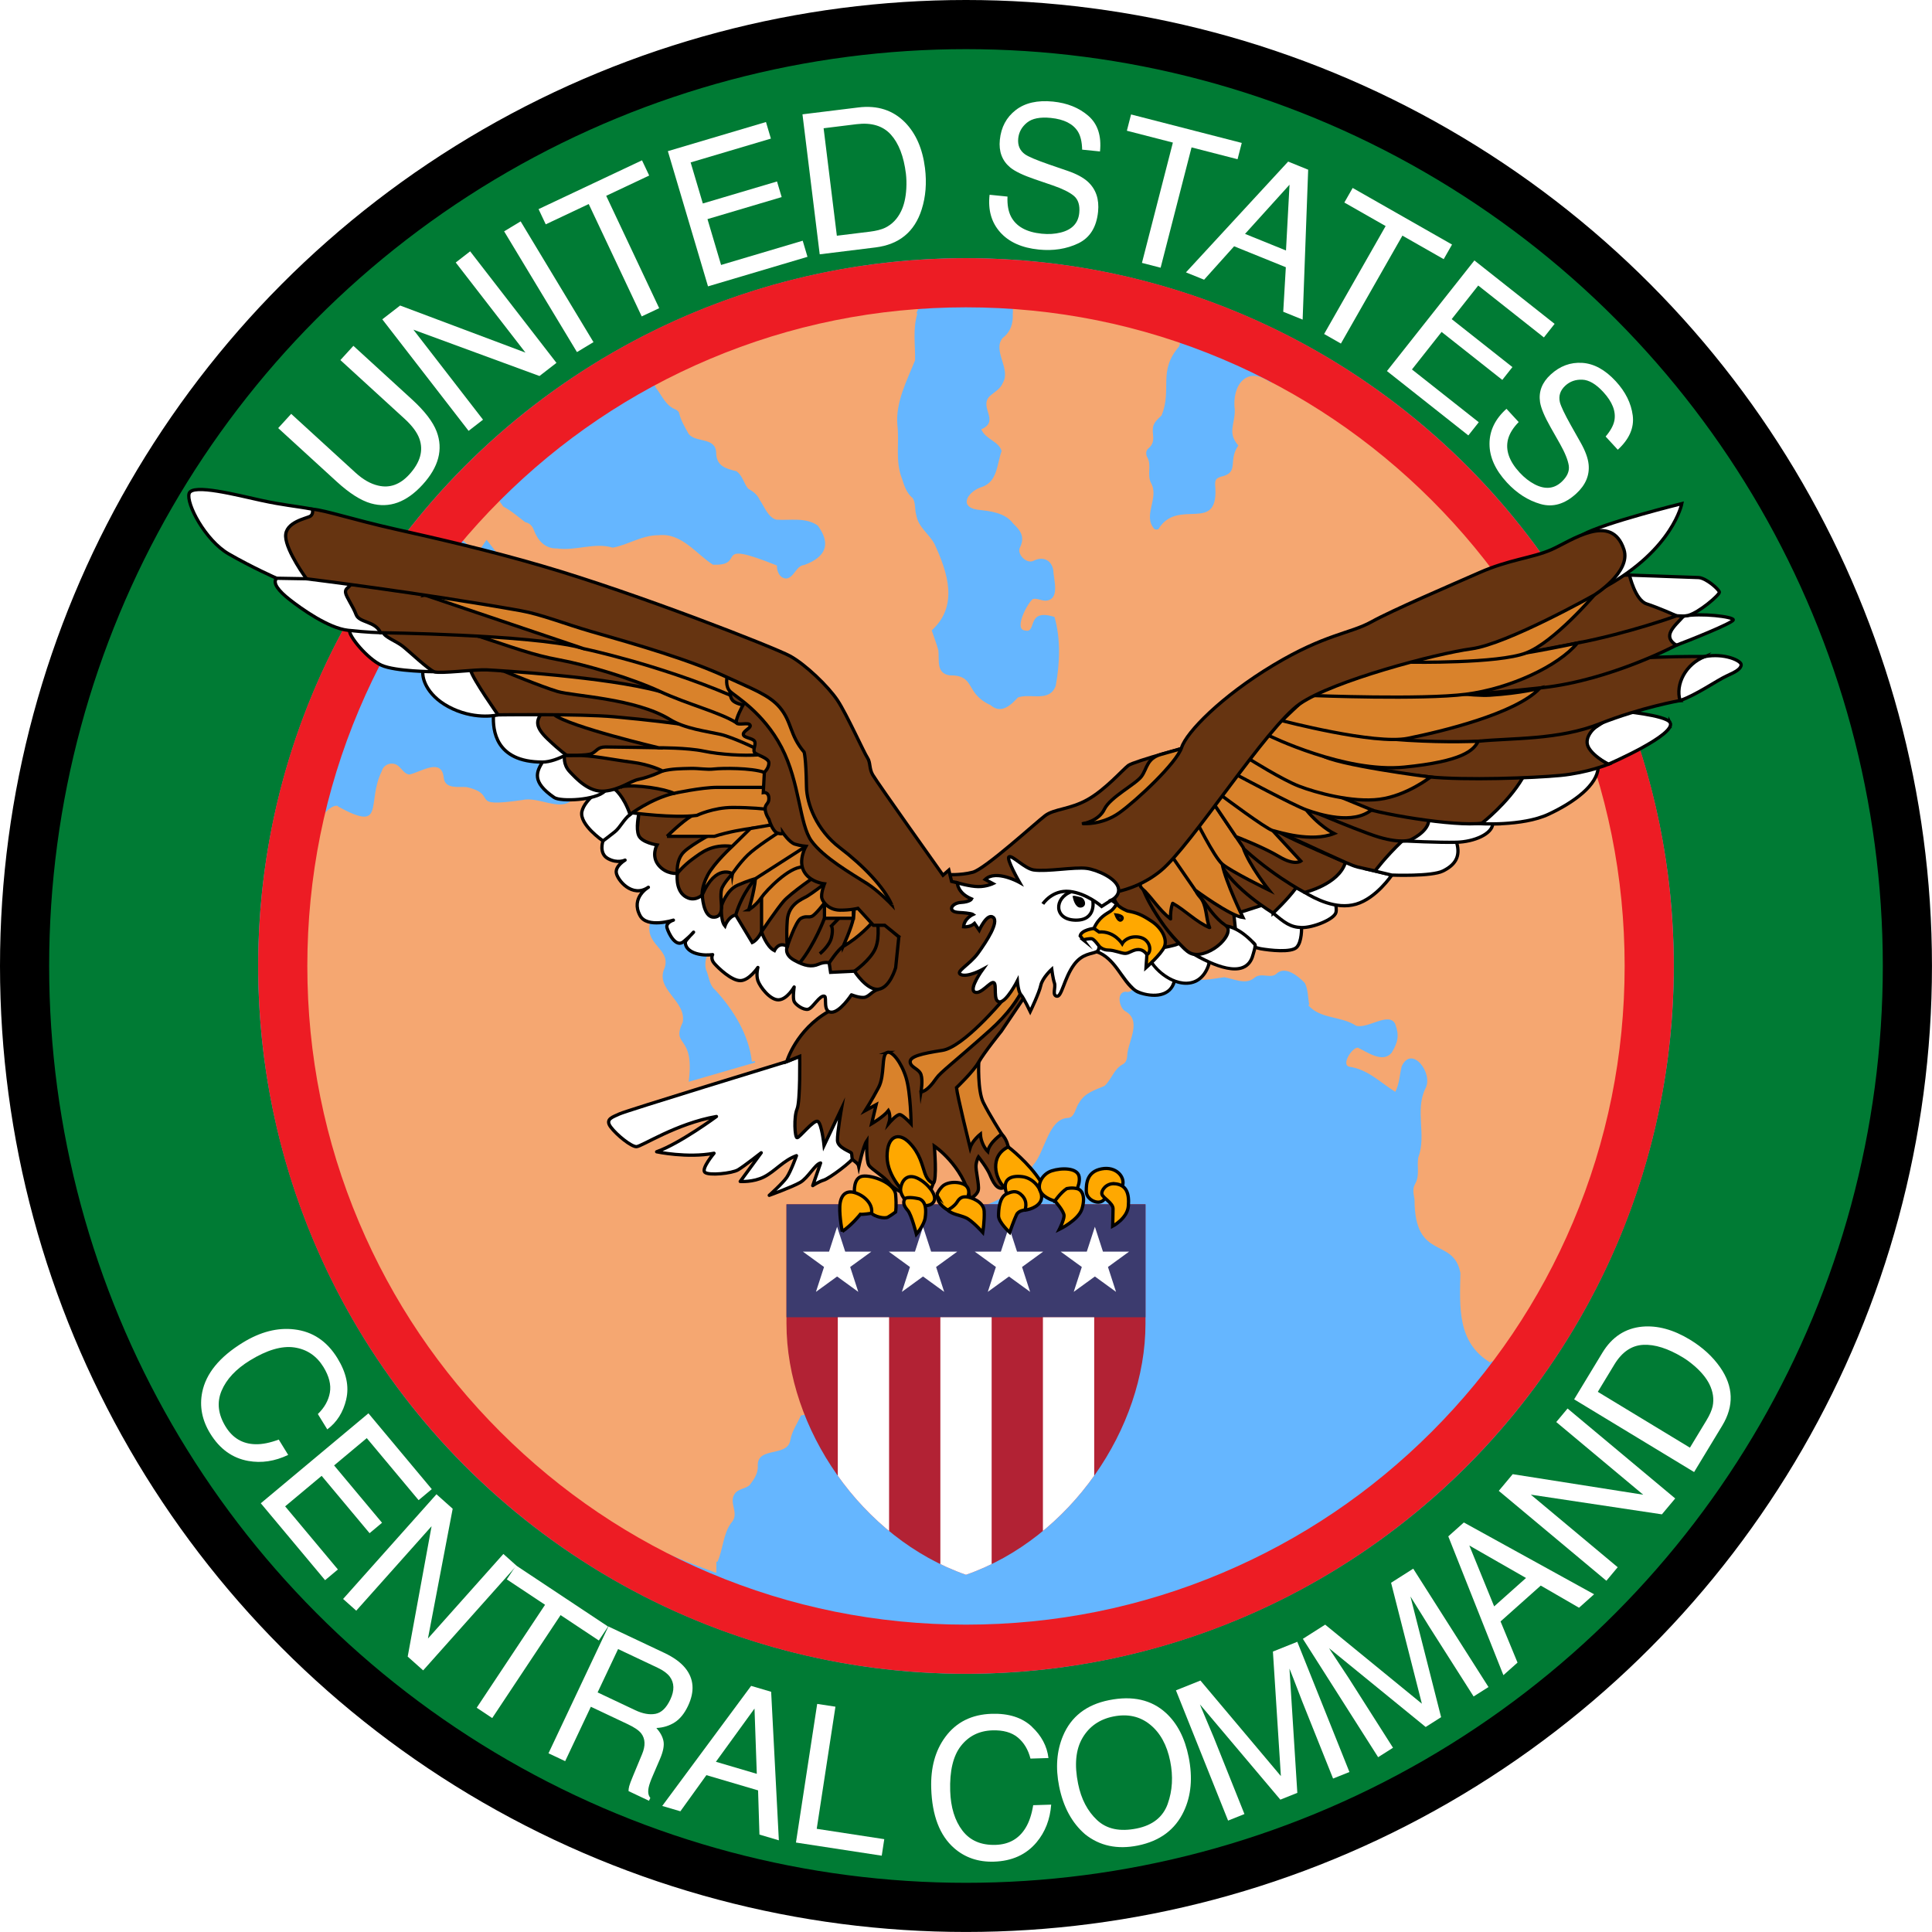 <?xml version="1.0" encoding="UTF-8"?><svg id="a" xmlns="http://www.w3.org/2000/svg" width="589.61" height="589.61" xmlns:xlink="http://www.w3.org/1999/xlink" viewBox="0 0 589.61 589.61"><defs><clipPath id="b"><path d="m349.58,367.54v36.4c0,31.97-22.97,65.57-54.78,76.65-31.81-11.08-54.78-44.68-54.78-76.65v-36.4h109.56Z" fill="none"/></clipPath><filter id="c" filterUnits="userSpaceOnUse"><feOffset dx="0" dy="2"/><feGaussianBlur result="d" stdDeviation="3"/><feFlood flood-color="#000" flood-opacity=".3"/><feComposite in2="d" operator="in"/><feComposite in="SourceGraphic"/></filter><filter id="e" filterUnits="userSpaceOnUse"><feOffset dx="0" dy="2"/><feGaussianBlur result="f" stdDeviation="3"/><feFlood flood-color="#000" flood-opacity=".3"/><feComposite in2="f" operator="in"/><feComposite in="SourceGraphic"/></filter></defs><circle cx="294.8" cy="294.8" r="287.3" fill="#007b34" stroke="#000" stroke-miterlimit="10" stroke-width="15"/><circle cx="294.8" cy="294.8" r="216.01" fill="#65b6ff"/><path d="m504.71,296.87c-1.87-45.97-41.4-173.49-116.5-185.3l-.45,5.17c-7.3-5.39-11.9.91-10.93,8.34.11,4.38-2.37,6.92,1.09,10.88-3.33,4.71.52,8.3-5.43,9.55-1.39.52-1.65.9-1.66,2.4,1.4,15.57-11.27,3.63-17.31,13.57-.24.21-1.11.15-1.25-.07-3.62-4.09,1.53-9.33-.96-13.93-1.32-2.49.1-5.24-1.02-7.62-.68-1.03-.67-2.31.13-2.96,1.32-1.07,1.66-2.38,1.49-3.97-.42-3.36.36-4.04,2.59-6.16,3.27-8.07-1.23-13.49,5.35-21.05,4.25-11.24-49.53-12.29-50.73-13.84v3.71s-.03,0-.05,0c.18,3.14-.61,5.66-3.13,7.61-3.09,3.86,2.65,9.39.11,13.62-.74,1.93-2.58,2.79-4.03,4.11-3.33,3.38,3.24,7.58-2.54,10.08,1.19,3.03,5.4,3.68,6.19,6.63-1.46,4.1-1.25,9.21-5.82,10.91-4.1,1.12-7.65,5.99-1.58,7,3.86.41,8.53.88,10.97,4.28,2.27,2.07,3.53,4.07,2.11,7.09-1.27,2.09,1.98,5.4,4.16,4.18,2.78-1.36,5.37-.22,5.92,2.84.1,2.93,2.21,9.12-2.34,9.37-1.21.04-2.76-.86-3.9-.48-1.63,1.19-5.94,9.37-2.32,9.58,3.69.99.16-6.92,8.94-4.13,1.93,6.65,1.64,14.27.37,21.05-1.95,5.12-7.72,2.15-11.52,3.52-2.19,2.41-5.19,5.17-8.36,2.34-8.05-3.66-4.34-9.19-12.59-9.09-4.07-.71-3.01-4.65-3.34-7.62-.54-1.97-1.28-3.89-2.03-6.11,8.24-7.47,4.9-17.61.85-26.35-1.7-3.17-4.94-5.08-5.56-8.83-.52-1.62-.16-3.76-1.09-5.17-1.94-1.57-2.6-3.89-3.3-6.03-2.1-5.27-.73-11-1.38-16.3-.6-6.88,2.89-13.52,5.4-19.73.09-4.84-.75-9.58.71-14.31-.13,0-.22,0-.33,0l2.22-5.42-86.38,17.94,4.75,10.3h.03s0,0,0,.01c1.78,2.32,2.93,5.31,5.84,6.46.45.2,1.03.62,1.13,1.04.55,2.35,1.77,4.37,2.93,6.44,2.14,2.79,8.27.85,8.4,5.8.08,3.91,2.78,4.8,6.17,5.57,1.87,1.29,2.26,3.74,3.58,5.34,1.52.84,2.77,1.76,3.55,3.44,1.39,2.01,2.52,5.31,5.03,6.02,4.27.3,8.95-.81,12.68,1.8,4.21,5.77,2.32,9.66-4.11,12.03-2.54.19-3.03,3.83-5.48,4.13-2.01-.02-2.96-2.16-2.87-3.96-20.55-8.26-8.84.22-19.54-.26-5.12-3.26-9.58-9.78-16.56-8.99-5.09-.06-9.43,3-14.04,3.79-5.49-1.68-11.31,1.07-17.01.24-3.67.12-5.91-2.49-7.1-5.74-.49-1.21-1.28-2-2.59-2.28-2.11-1.59-4.29-3.53-6.68-4.76l-2.03-2.84-11.98,11.89,6.21,5.03,2.7-3.94,63.55,81.07,6.6,44.54c-3.07-1.17-4.07,4-2.93,6.19.73,1.99.84,4.19,2.58,5.61,5.56,6.06,10.24,13.64,11.17,21.88.29-.07.59-.15.88-.22l.09.47-20.26,5.87c1.93-14.8-5.47-10.37-1.82-18.19,1.2-6.5-8.59-10.04-5.54-16.53,2.25-6.74-8.47-7.09-3.18-17.05-6.67-1.65-2.87-6.13-5.41-9.88-3.84-1.08-5.81-4.41-5.13-8.29-3.38-.18-4.1-4.01-4.31-6.62-1.29-1.96-4.46-3.23-4.13-5.86-1.63-1.84-2.59-3.83-1.29-6.32-2.42-.77-4.01,1.06-4.93,2.89-3.74,3.31-10.3-1.3-15.03-.14-17.23,2.48-6.75-1.57-17.01-3.95-2.52-.18-6.5.68-6.97-2.77-.56-6.32-6.9-1.88-10.42-1.07-1.43.02-2.41-1.75-3.43-2.58-1.72-1.49-4.51-.63-5.06,1.56-4.79,9.69,1.35,18.83-13.31,10.82l-.13-.22c-5.77-1.32-19.59,28.53-19.59,28.53,5.09,97.25,34.66,169.3,135.13,205.56v-3.44h.36c1.7-3.81,1.7-8.48,4.14-11.79,2.7-2.89-.72-6.01.97-8.69.96-1.83,3.46-1.67,4.74-2.95,1.3-1.75,2.6-3.52,2.43-5.96-.11-5.81,9.1-2.43,9.94-7.72.45-2.7,2.15-5.09,3.24-7.51,8.43-1.56,12.98-1.16,8.95-11.14-.49-.03-1-.07-1.52-.1-.4-4.22,3.19-6.63,3.97-10.54,2.57-6.32,2.87-17.64,7.07-22.3,14.01-5.36,25.65-15.16,39.55-20.78,5.63-2.25,9.78-6.41,12.85-11.56,3.58-3.96,4.57-13.83,10.33-14.36,2.44.07,2.5-3.15,3.7-4.65,1.69-3.03,4.82-3.87,7.74-5.14,2.11-1.93,2.82-4.98,5.31-6.44,1.6-.75,1.57-2.1,1.69-3.66.63-4.13,4.24-9.96-.66-12.69-1.84-1.02-2.82-5.81.1-5.97,1.46.45,2.44-.86,3.21-1.91.6-1.43-.89-2.58-1.53-3.83-.17.06-.45.15-.78.26-.17-.36-.31-.65-.44-.92.24-.22.43-.39.46-.42-.53-1.13-1-2.12-1.51-3.19-.02,0-.31.1-.4.13-1.6-1.17-3.08-2.23-4.53-3.31l3.65-11.81,20.56,19.87s-.03.07-.05.13c3.48,2.31,7.63,1.07,11.46.59,2.89.48,6.36,2.33,8.96.37,2.29-2.18,5.31.44,7.2-1.64,2.69-2.16,6.5,1.01,8.43,3.03,1.03,1.96.91,4.47,1.37,6.63-.12.04-.23.08-.35.12,3.69,4.32,10.1,3.29,14.62,6.29,3.51,1.08,9.97-4.36,11.93-.57,1.33,3.53.86,5.64-1.08,8.82-2.69,3.27-7.41-.19-10.28-1.54-1.61-.25-5.32,5.24-2.58,5.82,5.63.81,9.3,4.72,13.98,7.65,1.3-2.56,1.28-5.07,1.95-7.77,3.09-6.74,9.88,2.26,7.18,6.88-3.17,6.63.45,14.17-2.12,20.96-.46,2.64.5,5.53-.94,7.98-.95,1.67-.45,3.14-.2,4.78,0,19.02,11.89,11.23,14,22.47-.2,10.47-1.01,21.21,9.14,27.33.06-.14.12-.25.18-.35h10.19s41.39-72.64,39.53-118.6Z" fill="#f5a771"/><path d="m294.8,93.79c27.14,0,53.47,5.31,78.24,15.79,23.93,10.12,45.43,24.62,63.9,43.08,18.47,18.47,32.96,39.96,43.08,63.9,10.48,24.77,15.79,51.09,15.79,78.24s-5.31,53.47-15.79,78.24c-10.12,23.93-24.62,45.43-43.08,63.9-18.47,18.47-39.96,32.96-63.9,43.08-24.77,10.48-51.09,15.79-78.24,15.79s-53.47-5.31-78.24-15.79c-23.93-10.12-45.43-24.62-63.9-43.08-18.47-18.47-32.96-39.96-43.08-63.9-10.48-24.77-15.79-51.09-15.79-78.24s5.31-53.47,15.79-78.24c10.12-23.93,24.62-45.43,43.08-63.9s39.96-32.96,63.9-43.08c24.77-10.48,51.09-15.79,78.24-15.79m0-15c-119.3,0-216.01,96.71-216.01,216.01s96.71,216.01,216.01,216.01,216.01-96.71,216.01-216.01-96.71-216.01-216.01-216.01h0Z" fill="#ed1c24"/><path d="m349.58,367.54v36.4c0,31.97-22.97,65.57-54.78,76.65-31.81-11.08-54.78-44.68-54.78-76.65v-36.4h109.56Z" fill="#b22234"/><rect x="240.02" y="367.54" width="109.56" height="34.46" fill="#3c3b6e"/><polygon points="334.14 374.38 336.6 381.97 344.58 381.97 338.13 386.66 340.59 394.25 334.14 389.56 327.68 394.25 330.15 386.66 323.69 381.97 331.67 381.97 334.14 374.38" fill="#fff"/><polygon points="255.47 374.38 257.94 381.97 265.92 381.97 259.46 386.66 261.93 394.25 255.47 389.56 249.01 394.25 251.48 386.66 245.02 381.97 253.01 381.97 255.47 374.38" fill="#fff"/><polygon points="281.69 374.38 284.16 381.97 292.14 381.97 285.68 386.66 288.15 394.25 281.69 389.56 275.24 394.25 277.7 386.66 271.25 381.97 279.23 381.97 281.69 374.38" fill="#fff"/><polygon points="307.92 374.38 310.38 381.97 318.36 381.97 311.91 386.66 314.37 394.25 307.92 389.56 301.46 394.25 303.93 386.66 297.47 381.97 305.45 381.97 307.92 374.38" fill="#fff"/><g clip-path="url(#b)"><rect x="255.68" y="402" width="15.65" height="88.63" fill="#fff"/><rect x="286.98" y="402" width="15.65" height="88.63" fill="#fff"/><rect x="318.28" y="402" width="15.65" height="88.63" fill="#fff"/></g><path d="m240.11,323.97s-49.12,15.03-51.05,15.97-4.53,1.52-2.69,3.99,6.27,6.01,7.84,6.01,12.11-7.05,24.44-9.21c0,0-11.14,8.24-18.26,10.77,0,0,9.35,2,17.52.45,0,0-3.93,4.68-2.82,5.79s8.32.37,10.17-.74,7.05-5.2,7.05-5.2l-6.41,8.76s3.96.3,7.3-1.41,5.94-5.05,9.87-6.46c0,0-1.7,4.75-2.96,6.61s-5.35,5.49-5.35,5.49c0,0,6.98-2.52,9.43-3.93s4.6-5.64,6.24-5.94l-2.4,6.91s1.78-1.2,3.41-1.7,8.49-5.51,9.79-7.62-3.59-26.88-3.59-26.88l-13.59-3.24-3.94,1.6Z" fill="#fff" stroke="#000" stroke-linejoin="round"/><path d="m298.69,324.12s-.39,8.67,1.38,12.3,5.63,9.68,5.63,9.68l-3.52,7.67-3.52-3.77-4.43,3.77-6.64-25.32,11.1-4.33Z" fill="#d9822b" stroke="#000" stroke-miterlimit="10"/><path d="m252.85,308.69c-9.92,5.64-12.74,15.28-12.74,15.28l3.94-1.6s.23,13.67-.8,16.09-.7,8.68,0,8.75,5.11-5.62,6.32-4.98,1.92,7.34,1.92,7.34l5.3-11.17s-1.28,7.34-1.21,9.64,4.09,3.38,4.28,3.9,0,1.66.51,2.11,1.53,1,1.72,1.97c0,0,1.34-6.25,2.43-7.85,0,0-.19,6.07.64,7.41s4.79,3.51,6.19,5.49,5.14,3.37,5.14,3.37c0,0,7.09-2.63,8.32-3.35s.33-11.33.33-11.33c0,0,8.6,5.81,10.92,16.07,0,0,2.19-1.06,2.5-2.69s-.88-6.07-.69-7.63.74-2.44.74-2.44c0,0,2.58,3.25,3.45,5.32s2.24,5.19,4.47,3.97,1.16-12.36,1.16-12.36c0,0-.39-2.3-1.99-3.9,0,0-3.73,2.45-4.26,5.33,0,0-2.04-2.01-2.24-5.31,0,0-2.47,1.96-3.14,4.16,0,0-3.96-16-4.16-18.35,0,0,5.18-4.94,6.78-7.8s6.92-9.46,6.92-9.46l58.93-87.32s-18.51,4.97-20.21,6.27-6.95,7.34-12.37,10.39-10.22,2.82-12.99,4.91-18.28,16.26-22.08,17.27-8.15.72-8.15.72l-26.86,10.99-9.04,30.79Z" fill="#663411" stroke="#000" stroke-miterlimit="10"/><path d="m270.72,321.19c-1.83.76-.59,6.9-2.61,10.71s-4.06,7.04-4.06,7.04l3.34-1.82-1.39,5.84s3.63-2.12,5.13-4.02c0,0,.85,1.57.14,3.86,0,0,2.39-2.78,3.36-2.65s3.42,2.81,3.42,2.81c0,0-.11-9.52-1.55-14.15s-4.3-8.24-5.78-7.62Z" fill="#d9822b" stroke="#000" stroke-miterlimit="10"/><path d="m281.07,333.26s.63-3.5,0-5.32-3.16-2.13-3.3-3.82,3.4-2.57,9.82-3.57,18.11-14.96,18.11-14.96l3.96-9.95,4.38.74s-.69,8.03-11.95,18.07-15.02,12.73-16.33,14.61-3,3.94-4.69,4.19Z" fill="#d9822b" stroke="#000" stroke-miterlimit="10"/><path d="m330.64,251.34s4.66-.76,6.41-4.41,9.56-7.59,11.31-9.99,1.56-5.45,5.91-6.7,10.28-2.89,10.28-2.89l-17.87,28.56-16.04-4.56Z" fill="#d9822b" stroke="#000" stroke-miterlimit="10"/><path d="m276.5,364.45s-5.78-5.2-5.78-11.55,3.58-7.51,6.82-4.16,3.81,6.7,4.74,9.36,2.54,3,2.54,3l-1.5,4.04-6.82-.69Z" fill="#ffa800" stroke="#000" stroke-miterlimit="10"/><path d="m306.54,362.37c-2.89-2.66-4.62-9.59,1.16-12.36,0,0,6.35,4.85,9.94,10.63s-11.09,1.73-11.09,1.73Z" fill="#ffa800" stroke="#000" stroke-miterlimit="10"/><path d="m260.76,363.94s-.42-4.57,2.49-4.99,9.77,2.08,10.08,5.61,0,5.3,0,5.3c0,0-1.29.99-2.34,1.58s-4.09-.17-5.01-1.17-5.23-6.33-5.23-6.33Z" fill="#ffa800" stroke="#000" stroke-miterlimit="10"/><path d="m257.04,375.84s-.86-4.29-.75-7.56,1.66-5.13,4.47-4.34,5.7,3.34,5.23,6.33c0,0-2.73.42-3.43.31,0,0-2.47,3.16-5.52,5.25Z" fill="#ffa800" stroke="#000" stroke-miterlimit="10"/><path d="m276.07,365.97s-1.29-1.55-1.23-3,1.07-4.4,3.97-3.81,7.29,4.99,6.27,7.35-5.36,1.13-5.36,1.13l-3.65-1.66Z" fill="#ffa800" stroke="#000" stroke-miterlimit="10"/><path d="m280.58,365.87c2.09.86,2.09,3.52,1.77,5.78s-2.68,5-2.68,5c0,0-1.5-5.95-2.63-7.24s-1.55-2.36-.97-3.43,4.5-.11,4.5-.11Z" fill="#ffa800" stroke="#000" stroke-miterlimit="10"/><path d="m286.03,364.93c0,2.69,3.24,4.37,3.24,4.37,0,0,4.14-1.81,5.08-2.66s1.94-2.81.78-4.43-5.85-2-7.68,0-1.41,2.73-1.41,2.73Z" fill="#ffa800" stroke="#000" stroke-miterlimit="10"/><path d="m289.26,369.3s2.04-1.13,2.84-2.47,1.68-1.71,3.01-1.55,5.08,1.45,5.24,4.34-.43,6.49-.43,6.49c0,0-3.24-3.61-5.11-4.46s-4.33-1.06-5.56-2.35Z" fill="#ffa800" stroke="#000" stroke-miterlimit="10"/><path d="m307.22,364.34c.67,1.94,3.7,5.13,5.57,4.96s4.97-1.43,5.09-3.83-2.3-5.94-5.94-6.38-6.24.89-4.72,5.25Z" fill="#ffa800" stroke="#000" stroke-miterlimit="10"/><path d="m311.88,364.82c1.98,1.98.91,4.47.91,4.47,0,0-1.88.08-2.54,1.38s-2.12,5.43-2.12,5.43c0,0-3.39-3.06-3.39-5.05s.24-5.69,2.48-6.72,3.39-.79,4.66.48Z" fill="#ffa800" stroke="#000" stroke-miterlimit="10"/><path d="m321.94,366.52s-3.16-.74-4.36-2.82.42-5.42,3.39-6.38,7.87-.99,8.36,1.78-1.94,6.16-1.94,6.16l-5.45,1.28Z" fill="#ffa800" stroke="#000" stroke-miterlimit="10"/><path d="m325.51,362.76c-1.88,1.27-3.57,3.76-3.57,3.76,0,0,2.85,3.15,2.79,4.54s-1.44,4.12-1.44,4.12c0,0,5.8-2.79,6.89-6.21s.26-5.78-1.44-6.21-3.22,0-3.22,0Z" fill="#ffa800" stroke="#000" stroke-miterlimit="10"/><path d="m337.14,365.79s-.55,1.09-2,1.09-3.63-1.21-3.63-3.45.18-5.85,4.66-6.71,7.21,2.48,6.42,5.08-5.45,3.99-5.45,3.99Z" fill="#ffa800" stroke="#000" stroke-miterlimit="10"/><path d="m340.17,361.25c-2.55-.21-4.18,2.06-3.88,3.21s3.39,2.66,3.39,4.42-.12,5.33-.12,5.33c0,0,4.48-2.36,4.79-6.12s-.48-6.54-4.18-6.85Z" fill="#ffa800" stroke="#000" stroke-miterlimit="10"/><path d="m184.02,256.63s-1.38,3.82,1.54,5.41,5.2.45,5.2.45c0,0-2.98,1.74-2.68,3.87s4.84,7.84,9.79,4.42c0,0-5.5,3.13-2.54,8.64,2.13,3.97,10.18,1.39,10.18,1.39,0,0-2.43.7-1.94,2.38s2.68,6.16,5.06,4.17,3.03-2.88,3.03-2.88c0,0-2.33,2.38-2.48,2.98s.15,3.18,4.87,3.87c1.69.25,3.43,0,3.43,0,0,0-.74,1.24.5,2.68s5.3,5.31,7.99,5.26,5.32-4.02,5.32-4.02c0,0-.6,2.19,0,4.02s3.71,5.96,6.32,5.86,4.75-3.92,4.75-3.92c0,0-.5,3.38,0,4.42s2.83,2.68,4.25,2.38,3.63-4.52,5.03-3.97c.76.3-.59,4.77,2.05,4.87s6.16-5.31,6.16-5.31c0,0,2.28.94,3.82.79s2.44-1.96,4.47-2.49l-16.5-18.56-59.58-39.24-8.01,12.54Z" fill="#fff" stroke="#000" stroke-linejoin="round"/><path d="m194.93,248.56s-.94,4.25,0,6.42,5.58,2.88,5.58,2.88c0,0-1.88,3.29.47,6.17s5.73,2.52,5.73,2.52c0,0-.68,4.88,2.26,6.94s5.35-.39,5.35-.39c0,0,.23,6.55,3.28,6.79s2.61-3.54,2.61-3.54c0,0-.44,4.48,1.03,6.24,0,0,1-2.88,3.29-3.35l5.05,8.4s1.55-.64,2.83-3.29c0,0,1.46,4.52,3.92,5.75,0,0,1.34-2.96,3.93-1.24,0,0-1.17,2.36,2.12,4.18s5.34,2.11,7.4,1.23,3.27-.41,3.27-.41l.43,2.88,7.28-.35s3.83,5.96,7.34,5.51,5.24-6.58,5.24-6.58l.97-9.42-46.81-40.39-32.99-.46.42,3.52Z" fill="#663411" stroke="#000" stroke-miterlimit="10"/><path d="m230.54,268.17s-3.97,4.18-6.01,11.07" fill="none" stroke="#000" stroke-miterlimit="10"/><path d="m251.61,280.24s-2.97,8.02-7.56,13.63" fill="none" stroke="#000" stroke-miterlimit="10"/><path d="m250.19,291.07s2.92-2.34,3.55-4.93,0-3.56,0-3.56l2.28-2.34" fill="none" stroke="#000" stroke-miterlimit="10"/><path d="m260.77,296.39s4.87-3.37,6.4-6.98.48-9.16.48-9.16" fill="none" stroke="#000" stroke-miterlimit="10"/><path d="m253.05,293.86s2.67-4.05,4.22-5" fill="#663411" stroke="#000" stroke-miterlimit="10"/><path d="m251.61,269.74s-3.8,2.9-5.28,3.77-5.72,2.34-6.07,7.37,0,7.98,0,7.98c0,0,2.54-7.68,4.13-8.58s2.3-.17,3.4-.65,3.82-4.06,3.82-4.06l1.44-3.88-1.44-1.95Z" fill="#d9822b" stroke="#000" stroke-miterlimit="10"/><path d="m232.41,270.64v13.7s4.64-6.85,6.72-9.28,10.41-8.16,10.41-8.16l-6.42-5.2-10.71,8.93Z" fill="#d9822b" stroke="#000" stroke-miterlimit="10"/><path d="m228.5,277.65s2.05-1.15,3.81-3.66,8.48-9.35,12.53-9.38,1.44-8.45,1.44-8.45c0,0-15.35,7.73-15.74,12s-2.04,9.49-2.04,9.49Z" fill="#d9822b" stroke="#000" stroke-miterlimit="10"/><path d="m223.52,266.62s-2.88,3.12-3.31,4.79,0,4.93,0,4.93c0,0,1.52-4.71,4.88-6.18s5.45-2,5.45-2l15.39-9.88-6.16-8.15-14.9,8.4-1.35,8.1Z" fill="#d9822b" stroke="#000" stroke-miterlimit="10"/><path d="m206.71,266.55s-.5-4.06,2-6.55,10.76-6.78,10.76-6.78l11.07-1.87s-.82,7.71-7.1,6.94-9.44,1.95-12.17,3.94-4.57,4.33-4.57,4.33Z" fill="#d9822b" stroke="#000" stroke-miterlimit="10"/><path d="m203.56,255.24s4.54-4.51,7.49-6.23,13.95-6.07,13.95-6.07c0,0,18.72.33,10.49,9.28,0,0-8.86.29-17.51,3.02h-14.43Z" fill="#d9822b" stroke="#000" stroke-miterlimit="10"/><path d="m214.32,273.1s-.31-2.26,1.64-6,7.49-8.81,7.49-8.81l5.54-5.44,8.6-1.5-.29,2.92s-6.53,4.17-9.1,6.67-4.68,5.69-4.68,5.69c0,0-5.01-3.18-9.2,6.47Z" fill="#d9822b" stroke="#000" stroke-miterlimit="10"/><path d="m192.98,248.06s12.62,1.72,19.67.78c0,0,5.02-2.42,10.95-2.42s9.91.5,9.91.5l4.8-3.15-7.92-7.02-29.33,2.42-8.07,8.89Z" fill="#d9822b" stroke="#000" stroke-miterlimit="10"/><path d="m257.28,288.86s2.62-5.77,3.15-8.62-.45-8.95,4.88-3.15.67,4.67.67,4.67c0,0-3.74,4.29-8.7,7.09Z" fill="#d9822b" stroke="#000" stroke-miterlimit="10"/><rect x="251.61" y="275.56" width="8.82" height="4.68" fill="#d9822b" stroke="#000" stroke-miterlimit="10"/><path d="m184.02,256.63s-7.27-4.98-6.44-8.94,7.33-7.96,7.33-7.96l8.54,1.66s.79,5.67-1.16,7.17-2.98,3.93-4.68,5.31-3.59,2.76-3.59,2.76Z" fill="#fff" stroke="#000" stroke-miterlimit="10"/><path d="m187.6,240.83s2.74,2.03,4.68,7.73c0,0,6.26-4.76,13.37-6.46s-3.44-6.82-3.44-6.82c0,0-13.58,1.29-14.61,5.55Z" fill="#663411" stroke="#000" stroke-miterlimit="10"/><path d="m189.67,240.07c4.38-.76,13.37.7,15.99,2.04,0,0,8.39-1.82,13.25-1.82s14.11,0,14.11,0l2.61-5.28s-25.05-6.38-34.04-2.13-11.91,7.2-11.91,7.2Z" fill="#d9822b" stroke="#000" stroke-miterlimit="10"/><path d="m165.54,232.57c-1.72,2.89-3.46,5.98,3.58,10.81,1.98,1.35,12.84.83,15.43-1.94s-10.27-14.04-10.27-14.04l-8.74,5.17Z" fill="#fff" stroke="#000" stroke-miterlimit="10"/><path d="m172.3,230.61s-.55,2.64,1.57,4.88,5.94,6.4,10.68,5.94,7.76-3.03,10.26-3.56c3.8-.8,7.4-2.6,7.4-2.6l-3.66-9.86-26.25,5.19Z" fill="#663411" stroke="#000" stroke-miterlimit="10"/><path d="m233.26,235.71c-3.98-1.41-12.88-1.31-15.3-1.03s-4.45-.24-7.33-.17-5.56.09-8.42.78c0,0-3.74-1.99-9.52-2.71s-12.09-2.16-17.58-2.06l20.39-9.93,40.47,7.56,2.34,7.56h-5.05Z" fill="#d9822b" stroke="#000" stroke-miterlimit="10"/><path d="m150.59,218.4c-.18,4.21.44,14.17,14.95,14.17,4.73,0,10.84-4.35,10.84-4.35l-13.62-16.64-12.17,6.82Z" fill="#fff" stroke="#000" stroke-miterlimit="10"/><path d="m164.97,218.1c-1.26,1.99-1.64,3.81,2.21,7.47s5.74,4.91,5.74,4.91c0,0,6.24.19,7.69-.5s1.77-2.02,4.16-2.02,16.26.24,16.26.24l-19.98-17.39-16.08,7.28Z" fill="#663411" stroke="#000" stroke-miterlimit="10"/><path d="m169.12,218.13c4.86,3.7,31.91,10.08,31.91,10.08,0,0,8.64-.05,13.74,1.02s12.22,1.47,16.64,1.14-1.89-6.95-1.89-6.95l-37.89-7.69-22.52,2.39Z" fill="#d9822b" stroke="#000" stroke-miterlimit="10"/><path d="m129.06,204.91c-.33,2.43,1.59,7.96,9.11,11.42s13.84,1.83,13.84,1.83l-5.19-19.36-17.76,6.11Z" fill="#fff" stroke="#000" stroke-miterlimit="10"/><path d="m143.65,204.61c.71,2.74,8.35,13.55,8.35,13.55,0,0,25.05-.34,35.46.59s19.57,2.14,19.57,2.14l-25.27-22.09-38.12,5.81Z" fill="#663411" stroke="#000" stroke-miterlimit="10"/><path d="m153.55,204.73s11.73,4.86,16.6,6.3,23.89,2.09,34.33,8.56c4.51,2.79,11.26,3.6,15.32,4.51s12.61,5.14,12.61,5.14l-1.32-11.19-44.63-16.02-32.91,2.71Z" fill="#d9822b" stroke="#000" stroke-miterlimit="10"/><path d="m106.68,192.4c-.25,1.77,5.47,8.67,9.71,10.61s16.14,1.99,16.14,1.99l-6.94-17.17-18.92,4.56Z" fill="#fff" stroke="#000" stroke-miterlimit="10"/><path d="m117.01,193.1c.35,1.28,3.87,2.56,5.8,4.05s7.92,7.2,9.71,7.86,12.55-.76,16.05-.58,36.58,2.13,52.75,6.56-7.16-7.43-7.16-7.43l-53.99-14.18-23.17,3.72Z" fill="#663411" stroke="#000" stroke-miterlimit="10"/><path d="m146.02,194.15c10.33,3.33,16.36,5.72,24.54,7.21s22.29,5.68,30.78,9.63,18.49,6.45,23.44,9.61l7.64-13.22-72.84-19.11-13.55,5.89Z" fill="#d9822b" stroke="#000" stroke-miterlimit="10"/><path d="m84.41,176.47c-1.33,1.44.6,3.86,4.02,6.54s11.78,8.7,17.8,9.35,9.91.73,9.91.73v-10l-6.41-10.65-25.31,4.02Z" fill="#fff" stroke="#000" stroke-miterlimit="10"/><path d="m107.01,178.38c-.73,1.16-1.72,1.2-1.55,2.49s2.27,4.12,3.22,6.69,5.83,1.89,7.46,5.53c0,0,45.75.6,60.94,4.53l-22.76-19.56-47.31.32Z" fill="#663411" stroke="#000" stroke-miterlimit="10"/><path d="m129.72,181.62l48.37,16.34s22.43,4.7,44.79,14.2l2.69-7.53-73.66-26.56-22.2,3.56Z" fill="#d9822b" stroke="#000" stroke-miterlimit="10"/><path d="m274.63,286.14l-4.63-3.76h-3.46l-4.71-5.17s-2.36.6-5.52.55-5.02-2.16-5.47-3.56.77-4.47.77-4.47c0,0-4.46-.46-6.28-3.85s.61-7.6.61-7.6c0,0-1.67-.15-3.34-.66s-3.71-3.5-3.71-3.5c0,0,.05.67-1.58.13s-2.66-4.25-2.66-4.25c0,0-1.06-1.54-1.14-3.09s1.14-1.54,1.14-3.17c0-2.2-1.71-1.87-1.71-1.87l.33-6.18s1.38-1.22,1.38-2.84-3.82-2.36-4.39-3.25.57-2.44,0-3.41-3.41-.98-3.41-2.11,2.6-1.95,2.03-2.84-3.58.24-4.1-.65,1.99-5.45,1.99-5.45c0,0-2.28-.41-3.17-1.38s-.81-2.78-.81-2.78l6.61,1.3,35.19,38.48,8.35,22.75" fill="#663411" stroke="#000" stroke-miterlimit="10"/><path d="m264.52,269.6c-4.79-3.05-13.18-7.86-16.88-12.95s-3.51-17.79-9.13-28.56-14.22-15.61-15.72-17.11-.91-4.31-.91-4.31l21.27,6.9,25.46,49.28,3.54,13.25s-4.04-4.22-7.61-6.5Z" fill="#d9822b" stroke="#000" stroke-miterlimit="10"/><path d="m95.34,155.39c-5.35-1-8.59-1.16-15.7-2.7s-20.95-5.18-21.92-2.1,4.93,14.32,12.05,18.44,14.64,7.44,14.64,7.44l9.12.16,4.47-16.58-2.66-4.66Z" fill="#fff" stroke="#000" stroke-miterlimit="10"/><path d="m272.13,276.1c-2.28-5.27-8.7-11.98-15.82-17.39s-10.11-13.42-10.19-18.62c-.14-8.96-.72-10.56-.72-10.56-4.48-5.28-3.66-9.14-7.42-13.63-3.23-3.85-8.59-5.72-16.11-9.22-11.61-5.41-27.23-9.86-41.53-13.98-7.81-2.25-15.14-5.21-21.43-6.33-30.71-5.47-65.38-9.74-65.38-9.74,0,0-6.12-8.31-6.35-12.85s6.57-5.59,7.56-6.27.6-2.12.6-2.12c4.16.38,12.22,3.15,25.25,6.08s28.41,6.44,44.95,11.27c28.98,8.46,70.88,24.91,75.55,27.46s11.68,9.27,14.5,13.53,8.1,16,9.12,17.5.48,3.28,1.63,5.24c1.63,2.77,21.45,30.63,21.45,30.63l1.78-1.56.84,3.45,1.76.43,7.08,4.07" fill="#663411" stroke="#000" stroke-miterlimit="10"/><path d="m377.02,283.52s1.55-3.61,3.7-4.27,7.81-.6,7.81-.6l-4.73-7.38-10.8-13.49-11,12.87,10.19,13.6,4.84-.73Z" fill="#663411" stroke="#000" stroke-miterlimit="10"/><path d="m334.69,290.43c5.75,1.98,7.45,8.61,11.99,11.99,4.17,1.96,10.69,2.37,11.81-3.32,1.33-4.38-14.14-15.97-18.41-13.64-1.92.53-7.18,2.79-5.31,5.14" fill="#fff"/><path d="m334.55,290.91c2.76.98,4.67,3.2,6.34,5.51s3.13,4.77,5.4,6.34c.96.67,2.35.99,3.48,1.21s2.41.34,3.61.2c2.36-.27,4.38-1.53,5.25-3.81.3-.77.51-1.61.36-2.43-.13-.71-.45-1.38-.82-1.99-1.02-1.71-2.48-3.18-3.96-4.5-1.73-1.55-3.62-2.94-5.61-4.14-1.72-1.03-3.58-2-5.55-2.45-.73-.17-1.49-.27-2.24-.15s-1.45.43-2.11.69c-1.12.44-2.22.96-3.19,1.68-.78.58-1.62,1.39-1.65,2.43-.02.49.17.96.46,1.35.38.51,1.25,0,.86-.5-1.34-1.78,2.21-3.34,3.42-3.85,1.3-.55,2.49-1.02,3.91-.74,1.76.35,3.42,1.17,4.97,2.05,1.87,1.06,3.63,2.31,5.28,3.69,1.47,1.24,2.91,2.59,4.03,4.16.66.92,1.46,2.16,1.2,3.3s-.7,2.19-1.6,2.97c-.78.68-1.8,1.05-2.81,1.21-2.11.33-4.65-.11-6.54-1.1-.61-.32-1.15-.92-1.63-1.41-.5-.52-.97-1.08-1.42-1.65-.91-1.17-1.74-2.41-2.63-3.6-1.74-2.34-3.74-4.44-6.55-5.44-.61-.22-.87.75-.27.96h0Z"/><path d="m349.67,289.76c2.04,8.5,15.61,15.84,19.29,4.51.41-7.93-9.73-10.97-15.93-7.97-1.28.52-4.8,2.34-4.03,3.71" fill="#fff"/><path d="m349.18,289.89c.89,3.6,3.51,6.71,6.6,8.67,2.81,1.78,6.57,2.83,9.67,1.15,1.65-.89,2.81-2.44,3.53-4.14.22-.52.46-1.04.47-1.61,0-.53-.03-1.06-.12-1.58-.15-.93-.47-1.83-.93-2.64-1.95-3.44-6.13-5.02-9.91-5.07-2.19-.03-4.22.5-6.2,1.41-1.34.62-4.71,2.22-3.75,4.19.28.58,1.15.07.86-.5s.83-1.32,1.19-1.57c.72-.51,1.5-.94,2.3-1.29,1.59-.71,3.2-1.17,4.96-1.22,3.37-.1,7.23,1.06,9.26,3.92.93,1.3,1.75,3.43,1.17,5.02s-1.53,3.1-2.97,4.02c-2.59,1.65-5.88.89-8.39-.53-3.18-1.8-5.92-4.87-6.81-8.47-.15-.62-1.12-.36-.96.27h0Z"/><path d="m339.82,273.43c1.31,4.79,7.59,16.58,13.27,16.08,2.08-.3,6.7-1.17,6.6-1.72,1.11-8.6-17.42-30.88-20.12-13.68" fill="#663411"/><path d="m339.34,273.57c.67,2.41,1.8,4.73,3.02,6.91,1.43,2.55,3.12,5.07,5.28,7.07,1.75,1.61,3.76,2.74,6.18,2.35,1.44-.23,2.88-.49,4.29-.87.74-.19,1.95-.38,2.08-1.28.24-1.73-.3-3.59-.9-5.19-.78-2.09-1.86-4.06-3.09-5.91s-2.75-3.76-4.42-5.38c-1.41-1.37-3-2.65-4.82-3.42-1.43-.61-3.05-.86-4.49-.15-1.66.82-2.52,2.69-2.99,4.39-.17.62-.3,1.25-.4,1.89s.86.9.96.27c.29-1.8.76-3.92,2.2-5.19.99-.87,2.31-.93,3.53-.58,1.63.48,3.08,1.52,4.34,2.62,1.6,1.39,3.01,2.99,4.27,4.69s2.38,3.54,3.28,5.47c.74,1.58,1.38,3.3,1.54,5.05.03.37.04.73.02,1.1,0,.08-.02.15-.02.23,0,.27-.04-.01.03-.01.06,0,.02,0-.04,0-.05,0-.16.08-.22.1-1.12.47-2.41.67-3.59.89-1.06.2-2.24.55-3.33.35s-1.98-.74-2.81-1.37c-2.12-1.61-3.74-3.88-5.13-6.12s-2.53-4.48-3.4-6.89c-.15-.42-.29-.85-.41-1.29-.17-.62-1.14-.36-.96.27h0Z"/><path d="m377.02,283.52c.5,3.27,4.94,5.52,7.69,6.01s9.37,1.25,11.01-.44,1.49-6.02,1.49-6.02l-10.09-7.45-10.57,3.42.47,4.48Z" fill="#fff" stroke="#000" stroke-miterlimit="10"/><path d="m388.53,278.64c3.48,2.95,5.26,4.33,8.68,4.43s10-2.5,10.51-4.64-1.58-7.09-1.58-7.09l-11.99-2.55-5.62,9.85Z" fill="#fff" stroke="#000" stroke-miterlimit="10"/><path d="m398.16,272.35c3.08,1.84,9.51,5.36,15.68,3.58s10.92-8.88,10.92-8.88l-5.09-1.26-11.54-7.57-9.97,14.12Z" fill="#fff" stroke="#000" stroke-miterlimit="10"/><path d="m444.51,257.04c1.37,4.53-.62,7.01-4.12,8.76s-15.63,1.26-15.63,1.26l-7.81-1.86,12.46-14.26,15.1,6.11Z" fill="#fff" stroke="#000" stroke-miterlimit="10"/><path d="m455.56,251.42c-.21,3.08-5.63,5.48-11.05,5.62s-15.91-.39-15.91-.39l9.87-11.97,17.09,6.74Z" fill="#fff" stroke="#000" stroke-miterlimit="10"/><path d="m487.73,234.31c-.32,5.16-6.91,10.31-15.08,14.15s-21.52,2.88-21.52,2.88l6.49-19.54,30.11,2.51Z" fill="#fff" stroke="#000" stroke-miterlimit="10"/><path d="m509.68,220.48c2.12,3.69-18.85,12.75-18.85,12.75l-11.43-6.37,15.14-9.88s13.83,1.24,15.14,3.5Z" fill="#fff" stroke="#000" stroke-miterlimit="10"/><path d="m512.72,213.79c4.85-1.62,11.37-6.22,14.26-7.52s4.39-2.2,4.39-3.43-5.1-3.58-11.06-2.48-11.73,8.31-11.73,8.31l4.14,5.12Z" fill="#fff" stroke="#000" stroke-miterlimit="10"/><path d="m511.56,196.92c2.99-1.09,17.34-6.79,17.4-7.75s-9.85-2.15-15.15-1.15-7.65,7.06-7.65,7.06l5.39,1.84Z" fill="#fff" stroke="#000" stroke-miterlimit="10"/><path d="m497.28,175.51s18.78.68,21.05.75,6.32,3.64,6.39,4.46-6.24,6.26-9.55,7.1-22.65,0-22.65,0l4.77-12.31Z" fill="#fff" stroke="#000" stroke-miterlimit="10"/><path d="m382.38,291.43c.25-1.03.69-2.03.67-3.1-2.3-2.61-6.09-5.76-9.77-5.81-4.63,1.4-5.05,7.58-10.34,7.8,0,0,16.99,11.27,19.44,1.11Z" fill="#fff"/><path d="m382.86,291.56c.16-.63.38-1.24.52-1.87.11-.48.32-1.21.06-1.67-.23-.41-.7-.78-1.03-1.11-.41-.42-.84-.82-1.28-1.2-1.7-1.48-3.67-2.82-5.87-3.41-.94-.25-1.86-.41-2.77-.02-.76.32-1.43.78-2.04,1.34-1.15,1.05-1.99,2.38-2.98,3.57-1.19,1.44-2.59,2.52-4.53,2.62-.5.03-.67.65-.25.93,1.97,1.3,4.09,2.42,6.24,3.36,1.74.76,3.54,1.43,5.42,1.8,1.64.32,3.44.45,5.03-.14,1.88-.7,3.01-2.3,3.48-4.2.16-.62-.81-.89-.96-.27-1.9,7.64-12.56,2.17-16.71-.2-.67-.39-1.35-.78-1.99-1.21l-.25.93c1.42-.08,2.7-.56,3.81-1.46s1.84-1.98,2.66-3.05,1.7-2.15,2.89-2.82c.29-.17.64-.37.98-.44.45-.09,1,.05,1.44.15,1.01.23,1.96.65,2.85,1.16,1.95,1.12,3.64,2.65,5.13,4.32l-.15-.35c0,1.03-.4,1.98-.65,2.97-.16.62.8.89.96.27Z"/><path d="m360.81,288.9c2.21,2.24,3.1,2.6,5.64,2.25,3.35-.64,7.27-3.38,8.31-6.75.15-1.32-.12-1.46-1.36-2.4-4.14-3.17-6.69-8.58-10.47-12.4-16.9-17.09-21.01-5.49-7.69,12.92,2.59,3.58,4.08,4.87,5.57,6.38Z" fill="#663411"/><path d="m360.46,289.26c1.02,1.03,2.16,2.17,3.65,2.43s3.05-.09,4.43-.64c1.6-.64,3.09-1.59,4.33-2.8,1.05-1.03,2.31-2.57,2.42-4.1.04-.58-.04-1.12-.42-1.57-.51-.6-1.25-1.02-1.84-1.53-1.43-1.24-2.64-2.7-3.77-4.2s-2.24-3.11-3.42-4.63-2.58-3.04-4.03-4.43c-2.33-2.22-4.86-4.43-7.75-5.91-1.47-.75-3.38-1.52-5.03-.92-1.42.52-2.02,1.92-2.16,3.33-.21,2.2.47,4.49,1.23,6.52,1.18,3.17,2.84,6.16,4.68,8.99s4.02,5.79,6.51,8.28c.39.39.79.78,1.18,1.17.45.46,1.16-.25.71-.71-1.94-1.97-3.79-3.94-5.42-6.18-2.05-2.82-3.94-5.8-5.45-8.94-1.06-2.2-2-4.55-2.36-6.98-.18-1.25-.3-2.96.6-3.99.84-.97,2.31-.74,3.42-.39,2.37.77,4.49,2.38,6.38,3.95,2.82,2.35,5.37,4.95,7.55,7.9,2.03,2.76,3.94,5.72,6.58,7.95.52.44,1.25.81,1.66,1.36.37.49.13,1.2-.09,1.7-.65,1.47-1.81,2.71-3.1,3.65-2.05,1.5-5.52,3.16-7.95,1.57-.67-.44-1.25-1.03-1.82-1.6-.45-.46-1.16.25-.71.71Z"/><path d="m357.23,280.42c-.06-1.61.08-3.29.64-4.77,3.85,2.13,7.37,5.82,11.28,7.45-1.35-3.18-.68-7.22-3.26-9.69-2.31-3.66-3.59-7.82-6.43-11.16-.54-.62-.77-1.5-1.35-2.07-2.97,2.35-5.97,4.9-8.76,7.53-.93,1.08-2.18,2.29-.7,3.51,3.35,3.27,4.89,6.31,8.57,9.21" fill="#d9822b"/><path d="m357.73,280.42c-.05-1.58.08-3.14.62-4.64l-.73.3c3.94,2.2,7.1,5.67,11.28,7.45.34.14.92-.11.73-.56-1.17-2.84-.77-6.23-2.51-8.85-.47-.71-1.03-1.3-1.46-2.05-.45-.8-.87-1.61-1.28-2.43-.83-1.67-1.62-3.36-2.59-4.95-.52-.86-1.08-1.68-1.71-2.46s-.96-1.69-1.62-2.4c-.2-.21-.5-.16-.71,0-1.7,1.34-3.37,2.71-5,4.13-1.53,1.33-3.21,2.64-4.47,4.23-.41.52-.82,1.13-.82,1.82,0,.88.68,1.4,1.24,1.97,1.32,1.34,2.49,2.81,3.69,4.26,1.36,1.65,2.8,3.21,4.47,4.54.5.4,1.21-.31.71-.71-1.76-1.4-3.24-3.04-4.66-4.77-.64-.78-1.28-1.58-1.95-2.34-.38-.44-.76-.86-1.16-1.28-.38-.4-1.02-.82-1.25-1.32-.4-.86.77-1.93,1.32-2.46.86-.84,1.78-1.64,2.68-2.43,1.92-1.7,3.9-3.34,5.91-4.93h-.71c.54.58.79,1.37,1.29,2,.59.75,1.16,1.49,1.67,2.3.93,1.49,1.7,3.08,2.48,4.65s1.45,3.3,2.6,4.55c1.03,1.12,1.43,2.64,1.71,4.1.33,1.72.5,3.48,1.17,5.11l.73-.56c-4.18-1.78-7.34-5.25-11.28-7.45-.3-.17-.62,0-.73.3-.57,1.57-.71,3.25-.66,4.91.02.64,1.02.64,1,0h0Z"/><path d="m388.53,278.64s-12.26-7.32-16.28-15.45,5.98-6.3,5.98-6.3c0,0,19.85,10.6,17.26,14.13s-6.96,7.63-6.96,7.63Z" fill="#663411" stroke="#000" stroke-miterlimit="10"/><path d="m410.59,263.19c-1.99,6.71-12.43,9.16-12.43,9.16,0,0-11.61-5.96-22.27-16.85s10.58-3.78,14.66-1.45,20.04,9.14,20.04,9.14Z" fill="#663411" stroke="#000" stroke-miterlimit="10"/><path d="m419.66,265.79c-6.09-1.39-5.13-.91-9.07-2.61s-28.87-13.28-28.87-13.28l16.15-3.74s33.83,6.89,30.01,10.53c-5.23,4.98-8.21,9.09-8.21,9.09Z" fill="#663411" stroke="#000" stroke-miterlimit="10"/><path d="m436.02,250.56c-.4,3.44-5.56,5.76-5.56,5.76,0,0-2.72,1.19-9.6-.83s-30.43-12.22-30.43-12.22c0,0,30.76-3.74,38.58.65s7.02,6.64,7.02,6.64Z" fill="#663411" stroke="#000" stroke-miterlimit="10"/><path d="m452.25,251.22c-8.08,1.13-32.58-2.89-38.98-5.59s-6.14-9-6.14-9c0,0,61.94-6.67,57.47.91s-12.34,13.68-12.34,13.68Z" fill="#663411" stroke="#000" stroke-miterlimit="10"/><path d="m488.22,220.88s-4.1,2.61-3.86,5.85,6.47,6.51,6.47,6.51c0,0-6.34,2.61-14.55,3.4s-29.13,1.57-40.31.43-24.74-2.76-24.74-2.76l54.73-14.86,22.26,1.43Z" fill="#663411" stroke="#000" stroke-miterlimit="10"/><path d="m520.31,200.36c-5.85,2.24-9.08,8.46-7.59,13.43,0,0-11.94,2.11-24.5,7.09s-26.92,4.31-37.09,5.33-37.86,0-37.86,0c0,0,54.48-20,68.13-23.11s38.91-2.74,38.91-2.74Z" fill="#663411" stroke="#000" stroke-miterlimit="10"/><path d="m513.82,188.02c-3.06,3.32-6.58,6.11-2.26,8.9,0,0-20.21,10.69-40.74,12.93s-35.85,2.9-35.85,2.9l55.86-25.68,22.99.95Z" fill="#663411" stroke="#000" stroke-miterlimit="10"/><path d="m497.28,175.51s1.74,7.65,5.23,8.78,9.17,3.64,9.17,3.64c0,0-14.61,5.29-30.29,8.31s-27.41,5.12-27.41,5.12l29.7-25.85h13.59Z" fill="#663411" stroke="#000" stroke-miterlimit="10"/><path d="m364.74,271.63s10.7,7.9,14.6,8.39c0,0-5.26-10.76-6.35-16.35s-9.6-14.18-9.6-14.18l-7.18,9.75,8.53,12.38Z" fill="#d9822b" stroke="#000" stroke-miterlimit="10"/><path d="m364.55,249.5s5.91,11.96,8.45,14.18,14.24,7.95,14.24,7.95c0,0-6.03-7.51-7.89-13.09l-9.84-14.62-4.96,5.58Z" fill="#d9822b" stroke="#000" stroke-miterlimit="10"/><path d="m370.62,245.57l6.56,9.75s8.37,3.21,13.16,6.09,6.65,1.38,6.65,1.38l-10.46-11.34-14.13-14.82-1.77,8.94Z" fill="#d9822b" stroke="#000" stroke-miterlimit="10"/><path d="m372.99,242.93s13.45,10.06,15.39,10.53,11.72,3.68,18.74.92c0,0-4.98-2.49-9.16-8.09s-23.16-13.07-23.16-13.07l-1.81,9.71" fill="#d9822b" stroke="#000" stroke-miterlimit="10"/><path d="m377.73,236.63s16.84,9.04,20.9,10.51,14.28,4.67,19.97,0l-23.12-9.47-15.11-8.8-2.64,7.76" fill="#d9822b" stroke="#000" stroke-miterlimit="10"/><path d="m381.45,231.75s9.85,6.19,14.92,8.15,16.27,5.11,24.63,4.02,15.56-6.78,15.56-6.78c0,0-29.25-3.73-33.34-6.76s-17.78-10.94-17.78-10.94l-3.98,12.3" fill="#d9822b" stroke="#000" stroke-miterlimit="10"/><path d="m387.23,224.48s23.18,11.42,41.23,9.64,21.25-5.16,22.67-7.91c0,0-36.76,1.87-62.32-7.91s-1.58,6.19-1.58,6.19" fill="#d9822b" stroke="#000" stroke-miterlimit="10"/><path d="m391.19,219.92s28.34,7.45,38.47,5.4,32.89-7.47,40.27-15.29c0,0-5.6,1.51-15.29,2.13s-48.72-6.22-48.72-6.22l-14.73,13.98" fill="#d9822b" stroke="#000" stroke-miterlimit="10"/><path d="m401.09,212.28s32.8,1.29,46.24-.4,28.29-8.62,34.06-15.64c0,0-21.6,4.71-33.25,5.25s-32.54-1.24-32.54-1.24l-14.52,12.04" fill="#d9822b" stroke="#000" stroke-miterlimit="10"/><path d="m430.56,202.08s26.6.48,35.16-2.81,20.84-17.69,20.84-17.69l-50.95,9.66-5.05,10.84" fill="#d9822b" stroke="#000" stroke-miterlimit="10"/><path d="m483.04,163.15c6.65-3.64,30.22-9.46,30.22-9.46,0,0-2.64,13.85-23.24,25.31l-6.98-15.84Z" fill="#fff" stroke="#000" stroke-miterlimit="10"/><path d="m330.64,251.34s5.62.49,10.93-3.28,17.54-15.24,19.04-19.93,12.15-15.62,28.01-25.14,23.36-9.58,29.9-13.2,23.76-10.98,32.98-15.04,16.05-4.43,21.96-7.01,18.36-11.66,22.14,0c2.21,6.83-9.04,13.84-9.04,13.84,0,0-26.57,14.95-37.46,16.42s-42.26,9.78-52.4,16.79-33.03,43.18-42.44,50.93-20.43,7.2-20.43,7.2" fill="#663411" stroke="#000" stroke-miterlimit="10"/><path d="m340.82,275.86l-1.63-1.16s2.43-1.11,2.18-3.38c-.36-3.26-6.77-5.94-9.73-6.31-3.77-.48-12.07,1.08-16.2.48-2.7-.4-6.59-4.61-7.51-4.01s3.22,7.82,3.22,7.82c0,0-7.19-4.05-10.48-.91l2.34,1.27s-1.99.95-4.53.91-6.31-1.15-6.31-1.15c0,0-.04,3.1,4.33,4.92,0,0-.44.91-3.26,1.07s-4.37,2.86-.6,3.06,4.29.6,4.29.6c0,0-2.66,1.19-2.86,3.77,0,0,1.95.24,3.34-1.03l1.43,2.07s2.42-5.36,4.25-3.93-1.99,7.27-4.61,10.92-7.27,5.76-5.16,6.59,6.59-1.63,6.59-1.63c0,0-4.33,5.96-2.46,6.91s4.81-3.38,5.84-2.86-.36,5.76,1.75,5.88,5.44-6.39,5.44-6.39c0,0,.24,3.26,1.07,4.17s2.86,5.16,2.86,5.16c0,0,2.74-5.68,3.22-7.98s3.34-4.92,3.34-4.92c0,0,.36,2.86.83,4.21s-.79,3.69.71,4.01,2.21-5.38,5.2-9.53c2.6-3.6,5.56-3.3,7.02-4.08s.37-5.34.37-5.34l5.71-9.19Z" fill="#fff" stroke="#000" stroke-miterlimit="10"/><path d="m318.26,275.86s2.81-4.33,8.09-3.81,9.85,4.57,9.85,4.57l2.99-1.92" fill="none" stroke="#000" stroke-miterlimit="10"/><path d="m333.49,274.68s1.27,6.28-5.32,6.13-6.51-6.78-1.23-8.68" fill="none" stroke="#000" stroke-miterlimit="10"/><path d="m327.92,273.88s.59,2.87,1.99,2.59.5-1.98-.13-2.16-1.85-.43-1.85-.43Z" stroke="#000" stroke-miterlimit="10"/><path d="m330.57,286.8s1.97-.45,2.67-.3,2.21,2.27,2.21,2.27c0,0,.98,1.18,2.82,1.18s3.89,1.01,5.13,1.01,2.31-1.18,4.03-1.18,2.58,1.56,2.58,1.56l-.27,3.98s4.57-4.03,5.59-6.34-.75-5.75-3.81-7.79-4.5-2.63-7.41-3.17c0,0-2.42-.91-3.28-2.15,0,0-.86,1.5-1.99,2.26s-3.44,1.72-5,5.21c0,0-3.81.43-4.19,2.26l.93,1.21Z" fill="#ffa800" stroke="#000" stroke-miterlimit="10"/><path d="m340.66,279.24s.87,2.33,1.66,1.31-1.66-1.31-1.66-1.31Z" fill="none" stroke="#000" stroke-miterlimit="10"/><path d="m350,291.33s.99-.43.89-1.94-1.3-3.48-4.31-3.48-4.11,2.07-4.11,2.07c0,0-2.45-3.91-7.06-3.55l-1.58-1.12" fill="none" stroke="#000" stroke-miterlimit="10"/><g filter="url(#c)"><path d="m105.67,425.05c-.93,3.94-2.86,7-5.79,9.17l-2.88-4.68c2.03-1.97,3.25-4.15,3.67-6.55.42-2.4-.24-5-1.96-7.81-2.11-3.42-5.07-5.41-8.89-5.97-3.82-.55-8.34.77-13.56,3.98-4.27,2.63-7.15,5.71-8.64,9.25-1.49,3.54-1.07,7.19,1.25,10.96,2.14,3.47,5.16,5.26,9.07,5.35,2.06.06,4.44-.42,7.13-1.42l2.88,4.68c-4.09,1.95-8.15,2.56-12.18,1.84-4.84-.86-8.71-3.64-11.61-8.36-2.5-4.07-3.32-8.27-2.45-12.61,1.16-5.73,5.28-10.77,12.37-15.13,5.38-3.31,10.63-4.66,15.76-4.04,5.56.65,9.94,3.58,13.13,8.77,2.73,4.43,3.62,8.62,2.69,12.56Z" fill="#fff"/><path d="m112.43,429.31l19.34,23.15-4.02,3.36-15.82-18.93-9.97,8.33,14.63,17.5-3.8,3.18-14.63-17.5-11.14,9.31,16.1,19.26-3.91,3.27-19.62-23.47,32.85-27.45Z" fill="#fff"/><path d="m133.2,454.02l4.95,4.42-7.55,39.61,23.02-25.81,4.01,3.58-28.49,31.95-4.72-4.21,7.29-39.79-22.99,25.78-4.01-3.58,28.49-31.95Z" fill="#fff"/><path d="m185.57,494.4l-2.82,4.25-11.67-7.75-20.86,31.42-4.74-3.15,20.86-31.42-11.67-7.75,2.82-4.25,28.08,18.64Z" fill="#fff"/><path d="m185.65,494.36l17.09,8.07c2.81,1.33,4.93,2.85,6.35,4.58,2.69,3.29,2.98,7.16.88,11.6-1.09,2.32-2.46,4-4.08,5.03-1.63,1.04-3.49,1.61-5.58,1.71,1.18,1.31,1.9,2.64,2.17,3.99.27,1.35-.08,3.17-1.06,5.46l-2.27,5.28c-.65,1.5-1.04,2.65-1.2,3.46-.27,1.38-.1,2.42.52,3.15l-.41.87-6.24-2.95c-.01-.41.05-.91.2-1.49.15-.58.54-1.63,1.19-3.18l2.74-6.6c1.08-2.58.99-4.7-.26-6.34-.72-.92-2.09-1.86-4.11-2.81l-11.26-5.32-7.84,16.6-5.09-2.4,18.28-38.71Zm8.17,25.54c2.32,1.1,4.39,1.47,6.21,1.13,1.82-.34,3.33-1.8,4.54-4.37,1.3-2.76,1.24-5.08-.17-6.98-.76-1-1.99-1.91-3.68-2.71l-12.09-5.71-6.25,13.23,11.45,5.41Z" fill="#fff"/><path d="m229.23,512.5l6.11,1.8,2.35,45.33-5.92-1.75-.42-13.49-15.77-4.65-7.94,11.03-5.54-1.63,27.12-36.63Zm1.73,26.85l-.7-19.93-11.78,16.24,12.48,3.68Z" fill="#fff"/><path d="m249.39,518l5.57.85-5.71,37.27,20.61,3.16-.77,5.04-26.18-4.01,6.48-42.31Z" fill="#fff"/><path d="m314.88,524.94c2.96,2.76,4.66,5.96,5.09,9.58l-5.49.17c-.7-2.74-1.98-4.88-3.86-6.44s-4.46-2.28-7.76-2.18c-4.02.13-7.22,1.71-9.6,4.75-2.38,3.04-3.47,7.62-3.28,13.74.16,5.01,1.4,9.05,3.73,12.1,2.33,3.05,5.71,4.5,10.14,4.36,4.07-.13,7.13-1.87,9.15-5.21,1.08-1.76,1.85-4.06,2.31-6.9l5.49-.17c-.34,4.52-1.83,8.35-4.45,11.48-3.15,3.77-7.49,5.75-13.02,5.92-4.77.15-8.83-1.23-12.16-4.14-4.39-3.85-6.72-9.93-6.98-18.25-.2-6.31,1.24-11.54,4.32-15.69,3.33-4.5,8.04-6.85,14.13-7.04,5.2-.16,9.28,1.14,12.24,3.9Z" fill="#fff"/><path d="m355.84,520.78c3.45,3.17,5.76,7.65,6.92,13.44,1.26,6.27.77,11.79-1.48,16.56-2.64,5.61-7.32,9.09-14.03,10.44-6.27,1.26-11.63.12-16.08-3.42-4.03-3.47-6.68-8.35-7.94-14.63-1.14-5.68-.75-10.81,1.17-15.4,2.47-5.89,7.14-9.53,14.02-10.91,7.19-1.45,13-.14,17.42,3.92Zm.52,27.73c1.45-4.03,1.7-8.38.76-13.05-1-4.94-3.05-8.66-6.16-11.17-3.11-2.51-6.84-3.32-11.19-2.45-4.22.85-7.36,3.04-9.42,6.55-2.06,3.52-2.51,8.19-1.33,14,.94,4.65,2.87,8.34,5.8,11.08s6.95,3.58,12.08,2.55c4.86-.98,8.02-3.49,9.47-7.52Z" fill="#fff"/><path d="m358.86,513.87l7.49-3,24.55,29.16-2.43-38.01,7.44-2.98,15.91,39.74-4.99,2-9.39-23.46c-.33-.81-.85-2.16-1.56-4.05-.72-1.89-1.5-3.91-2.36-6.05l2.4,37.93-5.18,2.07-24.54-29.07.49,1.22c.39.97,1.01,2.45,1.86,4.42.85,1.97,1.46,3.43,1.84,4.36l9.39,23.46-4.99,2-15.91-39.74Z" fill="#fff"/><path d="m397.61,498.14l6.81-4.33,29.51,24.13-9.4-36.91,6.76-4.3,22.97,36.12-4.54,2.88-13.56-21.32c-.47-.74-1.23-1.97-2.28-3.69-1.05-1.72-2.2-3.56-3.44-5.51l9.36,36.84-4.71,2.99-29.48-24.04.7,1.11c.56.88,1.44,2.22,2.64,4s2.07,3.1,2.61,3.95l13.56,21.32-4.54,2.88-22.97-36.12Z" fill="#fff"/><path d="m441.99,466.87l4.75-4.24,39.75,21.91-4.6,4.11-11.68-6.76-12.27,10.94,5.18,12.56-4.31,3.84-16.82-42.36Zm23.72,12.7l-17.3-9.91,7.58,18.58,9.71-8.66Z" fill="#fff"/><path d="m457.4,452.98l4.25-5.09,39.83,6.27-26.54-22.18,3.45-4.13,32.85,27.45-4.06,4.85-40-6.01,26.51,22.15-3.45,4.13-32.85-27.45Z" fill="#fff"/><path d="m480.4,425.05l8.61-14.21c2.92-4.82,6.98-7.48,12.16-7.97,4.66-.42,9.51.9,14.54,3.95,3.89,2.36,6.98,5.19,9.27,8.49,4.05,5.83,4.25,11.76.61,17.77l-8.58,14.16-36.61-22.19Zm40.41,6.36c.97-1.59,1.58-3.01,1.86-4.25.46-2.22.12-4.48-1.01-6.76-.92-1.83-2.4-3.65-4.46-5.46-1.24-1.07-2.44-1.97-3.62-2.68-4.54-2.75-8.58-4.03-12.12-3.84-3.55.19-6.47,2.19-8.78,5.99l-5.06,8.35,28.11,17.04,5.09-8.4Z" fill="#fff"/></g><g filter="url(#e)"><path d="m88.86,124.3l19.63,17.95c2.31,2.11,4.62,3.43,6.95,3.95,3.49.82,6.63-.31,9.44-3.37,3.36-3.67,4.4-7.31,3.12-10.92-.7-1.95-2.2-3.97-4.49-6.07l-19.63-17.95,3.97-4.35,17.83,16.31c3.91,3.57,6.43,6.85,7.57,9.83,2.06,5.44.63,10.86-4.29,16.24-4.92,5.38-10.18,7.28-15.77,5.7-3.07-.87-6.56-3.09-10.46-6.66l-17.83-16.31,3.97-4.35Z" fill="#fff"/><path d="m116.68,95.44l5.43-4.2,38.25,14.37-21.28-27.5,4.4-3.41,26.34,34.04-5.18,4.01-38.48-14.14,21.25,27.47-4.4,3.41-26.34-34.04Z" fill="#fff"/><path d="m153.85,68.6l5.04-3.04,22.23,36.85-5.04,3.04-22.23-36.85Z" fill="#fff"/><path d="m195.93,46.93l2.19,4.64-13.12,6.19,16.17,34.29-5.33,2.51-16.17-34.29-13.12,6.19-2.19-4.64,31.56-14.89Z" fill="#fff"/><path d="m203.82,44.13l29.94-8.89,1.5,5.06-24.49,7.27,3.72,12.53,22.64-6.72,1.42,4.77-22.64,6.72,4.15,13.99,24.91-7.4,1.46,4.92-30.36,9.01-12.25-41.26Z" fill="#fff"/><path d="m244.9,32.89l17.07-2.1c5.8-.71,10.55.82,14.26,4.59,3.31,3.41,5.33,8.05,6.06,13.92.56,4.54.22,8.74-1.01,12.61-2.17,6.84-6.87,10.7-14.1,11.6l-17.02,2.1-5.26-42.71Zm20.59,35.81c1.91-.24,3.46-.63,4.64-1.19,2.11-1.03,3.73-2.7,4.86-5.03.91-1.86,1.44-4.17,1.6-6.93.09-1.64.04-3.15-.12-4.53-.65-5.29-2.19-9.27-4.6-11.95-2.42-2.67-5.91-3.73-10.48-3.17l-10.04,1.24,4.04,32.8,10.09-1.24Z" fill="#fff"/><path d="m307.47,58c-.11,2.44.24,4.47,1.06,6.08,1.57,3.02,4.69,4.77,9.37,5.24,2.1.21,4.04.09,5.82-.36,3.45-.87,5.34-2.86,5.65-5.97.23-2.33-.3-4.06-1.62-5.2-1.33-1.11-3.49-2.19-6.47-3.21l-5.49-1.88c-3.58-1.22-6.09-2.43-7.51-3.61-2.46-2.05-3.51-4.86-3.15-8.41.39-3.85,2-6.88,4.84-9.08,2.84-2.21,6.63-3.07,11.38-2.6,4.37.44,7.97,1.89,10.81,4.37,2.84,2.47,4.02,6.09,3.54,10.85l-5.45-.55c-.05-2.32-.47-4.14-1.26-5.46-1.47-2.4-4.24-3.81-8.3-4.22-3.28-.33-5.71.15-7.29,1.45s-2.46,2.89-2.66,4.8c-.21,2.1.48,3.72,2.08,4.86,1.05.73,3.48,1.76,7.31,3.09l5.68,1.95c2.74.94,4.81,2.06,6.22,3.36,2.44,2.27,3.46,5.3,3.08,9.11-.48,4.74-2.5,7.96-6.07,9.67-3.57,1.7-7.58,2.33-12.03,1.88-5.19-.52-9.12-2.29-11.79-5.3-2.67-3-3.74-6.8-3.22-11.42l5.45.55Z" fill="#fff"/><path d="m378.96,41.62l-1.28,4.97-14.04-3.61-9.44,36.72-5.7-1.47,9.44-36.72-14.04-3.61,1.28-4.97,33.79,8.69Z" fill="#fff"/><path d="m393.12,47.31l6.11,2.48-1.69,45.75-5.92-2.4.79-13.59-15.78-6.39-9.16,10.2-5.54-2.24,31.18-33.8Zm-.66,27.14l1.08-20.08-13.58,15.01,12.49,5.06Z" fill="#fff"/><path d="m443.13,72.64l-2.54,4.45-12.6-7.18-18.77,32.94-5.12-2.92,18.77-32.94-12.6-7.18,2.54-4.45,30.32,17.27Z" fill="#fff"/><path d="m449.94,77.47l24.5,19.37-3.27,4.14-20.04-15.84-8.1,10.25,18.53,14.64-3.09,3.91-18.52-14.64-9.05,11.45,20.39,16.11-3.18,4.02-24.84-19.64,26.69-33.76Z" fill="#fff"/><path d="m463.47,126.81c-1.71,1.75-2.79,3.5-3.25,5.25-.83,3.3.34,6.68,3.53,10.14,1.43,1.55,2.96,2.75,4.59,3.6,3.16,1.64,5.89,1.4,8.19-.71,1.72-1.59,2.47-3.24,2.24-4.96-.26-1.72-1.16-3.95-2.7-6.69l-2.86-5.05c-1.87-3.3-2.94-5.86-3.22-7.69-.47-3.17.6-5.96,3.23-8.38,2.84-2.62,6.06-3.81,9.65-3.58,3.59.23,7,2.11,10.23,5.61,2.97,3.23,4.7,6.71,5.18,10.44.48,3.73-1.04,7.22-4.56,10.46l-3.71-4.03c1.5-1.77,2.4-3.41,2.68-4.92.5-2.78-.64-5.66-3.4-8.67-2.23-2.42-4.37-3.68-6.41-3.76s-3.76.53-5.17,1.82c-1.55,1.43-2.11,3.1-1.67,5.02.3,1.24,1.43,3.63,3.41,7.16l2.95,5.23c1.42,2.52,2.23,4.74,2.42,6.65.32,3.31-.93,6.26-3.75,8.86-3.5,3.23-7.16,4.3-10.96,3.2-3.8-1.1-7.21-3.29-10.25-6.58-3.54-3.84-5.3-7.77-5.29-11.79,0-4.01,1.72-7.57,5.18-10.68l3.71,4.03Z" fill="#fff"/></g></svg>